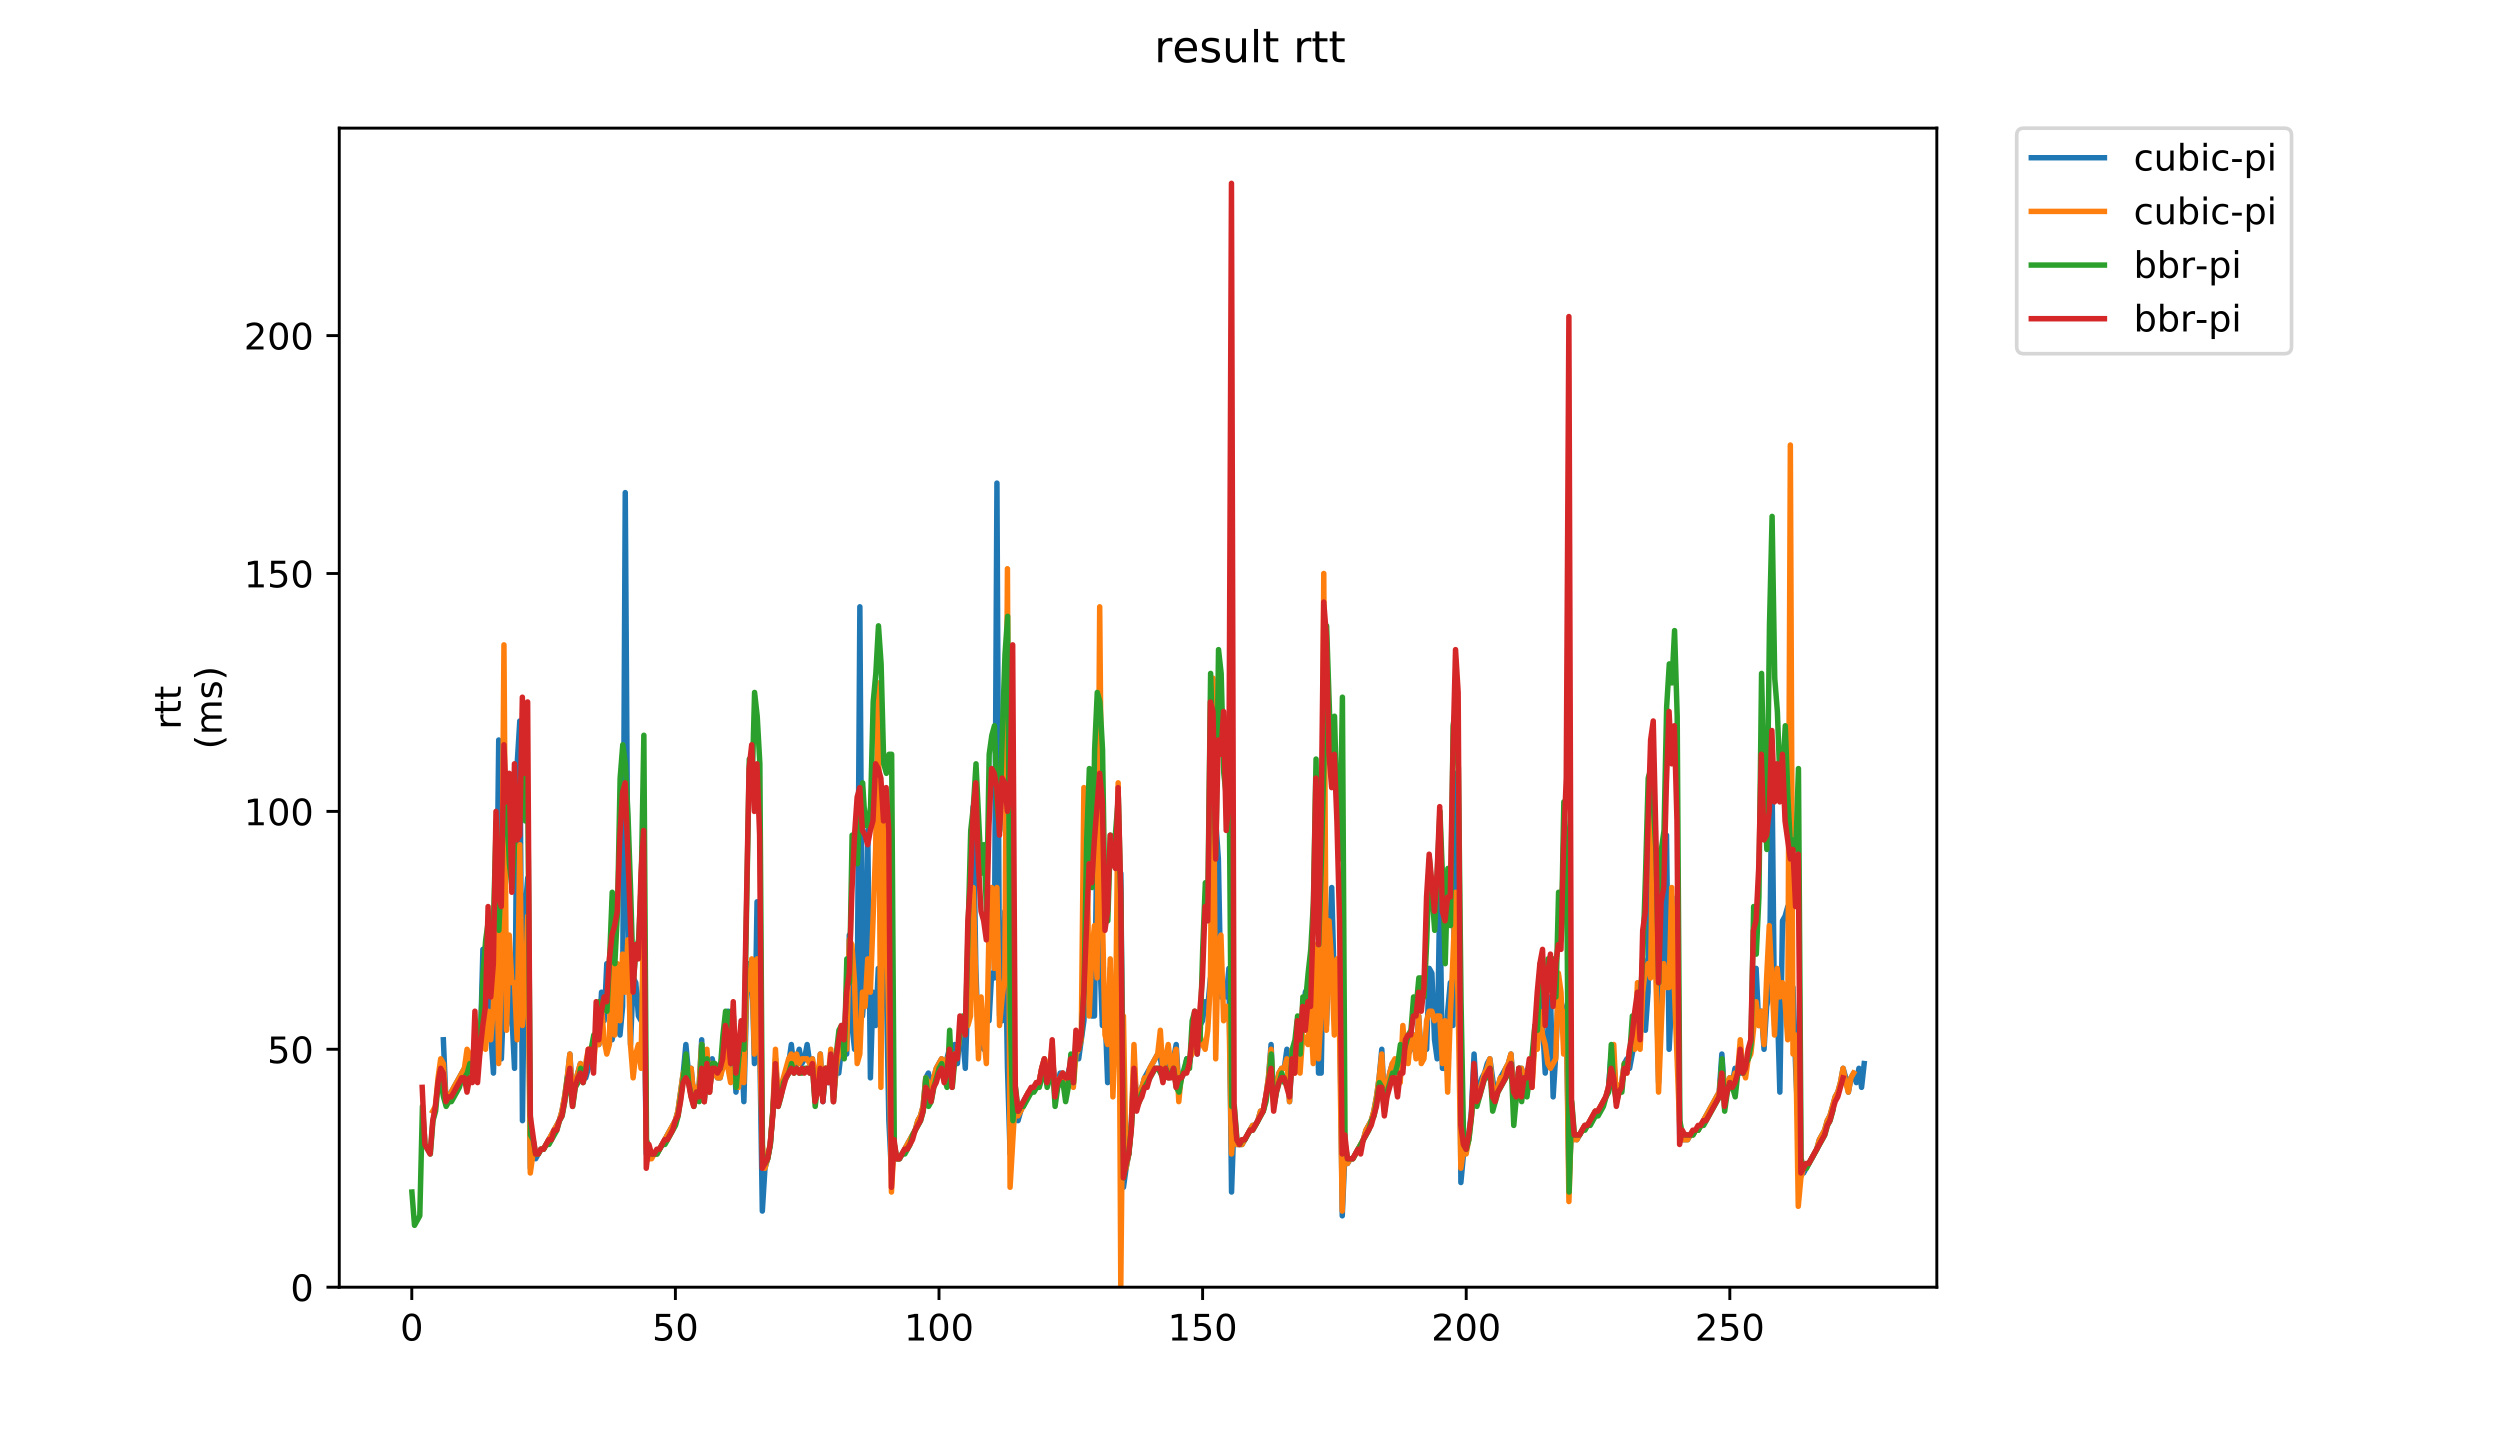 <?xml version="1.0" encoding="utf-8" standalone="no"?>
<!DOCTYPE svg PUBLIC "-//W3C//DTD SVG 1.1//EN"
  "http://www.w3.org/Graphics/SVG/1.1/DTD/svg11.dtd">
<!-- Created with matplotlib (https://matplotlib.org/) -->
<svg height="396pt" version="1.1" viewBox="0 0 684 396" width="684pt" xmlns="http://www.w3.org/2000/svg" xmlns:xlink="http://www.w3.org/1999/xlink">
 <defs>
  <style type="text/css">
*{stroke-linecap:butt;stroke-linejoin:round;}
  </style>
 </defs>
 <g id="figure_1">
  <g id="patch_1">
   <path d="M 0 396 
L 684 396 
L 684 0 
L 0 0 
z
" style="fill:#ffffff;"/>
  </g>
  <g id="axes_1">
   <g id="patch_2">
    <path d="M 92.824 352.174 
L 529.913 352.174 
L 529.913 35.062 
L 92.824 35.062 
z
" style="fill:#ffffff;"/>
   </g>
   <g id="matplotlib.axis_1">
    <g id="xtick_1">
     <g id="line2d_1">
      <defs>
       <path d="M 0 0 
L 0 3.5 
" id="m79cf8d4beb" style="stroke:#000000;stroke-width:0.8;"/>
      </defs>
      <g>
       <use style="stroke:#000000;stroke-width:0.8;" x="112.666" xlink:href="#m79cf8d4beb" y="352.174"/>
      </g>
     </g>
     <g id="text_1">
      <!-- 0 -->
      <defs>
       <path d="M 31.781 66.406 
Q 24.172 66.406 20.328 58.906 
Q 16.5 51.422 16.5 36.375 
Q 16.5 21.391 20.328 13.891 
Q 24.172 6.391 31.781 6.391 
Q 39.453 6.391 43.281 13.891 
Q 47.125 21.391 47.125 36.375 
Q 47.125 51.422 43.281 58.906 
Q 39.453 66.406 31.781 66.406 
z
M 31.781 74.219 
Q 44.047 74.219 50.516 64.516 
Q 56.984 54.828 56.984 36.375 
Q 56.984 17.969 50.516 8.266 
Q 44.047 -1.422 31.781 -1.422 
Q 19.531 -1.422 13.062 8.266 
Q 6.594 17.969 6.594 36.375 
Q 6.594 54.828 13.062 64.516 
Q 19.531 74.219 31.781 74.219 
z
" id="DejaVuSans-48"/>
      </defs>
      <g transform="translate(109.484 366.773)scale(0.1 -0.1)">
       <use xlink:href="#DejaVuSans-48"/>
      </g>
     </g>
    </g>
    <g id="xtick_2">
     <g id="line2d_2">
      <g>
       <use style="stroke:#000000;stroke-width:0.8;" x="184.788" xlink:href="#m79cf8d4beb" y="352.174"/>
      </g>
     </g>
     <g id="text_2">
      <!-- 50 -->
      <defs>
       <path d="M 10.797 72.906 
L 49.516 72.906 
L 49.516 64.594 
L 19.828 64.594 
L 19.828 46.734 
Q 21.969 47.469 24.109 47.828 
Q 26.266 48.188 28.422 48.188 
Q 40.625 48.188 47.75 41.5 
Q 54.891 34.812 54.891 23.391 
Q 54.891 11.625 47.562 5.094 
Q 40.234 -1.422 26.906 -1.422 
Q 22.312 -1.422 17.547 -0.641 
Q 12.797 0.141 7.719 1.703 
L 7.719 11.625 
Q 12.109 9.234 16.797 8.062 
Q 21.484 6.891 26.703 6.891 
Q 35.156 6.891 40.078 11.328 
Q 45.016 15.766 45.016 23.391 
Q 45.016 31 40.078 35.438 
Q 35.156 39.891 26.703 39.891 
Q 22.75 39.891 18.812 39.016 
Q 14.891 38.141 10.797 36.281 
z
" id="DejaVuSans-53"/>
      </defs>
      <g transform="translate(178.426 366.773)scale(0.1 -0.1)">
       <use xlink:href="#DejaVuSans-53"/>
       <use x="63.623" xlink:href="#DejaVuSans-48"/>
      </g>
     </g>
    </g>
    <g id="xtick_3">
     <g id="line2d_3">
      <g>
       <use style="stroke:#000000;stroke-width:0.8;" x="256.911" xlink:href="#m79cf8d4beb" y="352.174"/>
      </g>
     </g>
     <g id="text_3">
      <!-- 100 -->
      <defs>
       <path d="M 12.406 8.297 
L 28.516 8.297 
L 28.516 63.922 
L 10.984 60.406 
L 10.984 69.391 
L 28.422 72.906 
L 38.281 72.906 
L 38.281 8.297 
L 54.391 8.297 
L 54.391 0 
L 12.406 0 
z
" id="DejaVuSans-49"/>
      </defs>
      <g transform="translate(247.368 366.773)scale(0.1 -0.1)">
       <use xlink:href="#DejaVuSans-49"/>
       <use x="63.623" xlink:href="#DejaVuSans-48"/>
       <use x="127.246" xlink:href="#DejaVuSans-48"/>
      </g>
     </g>
    </g>
    <g id="xtick_4">
     <g id="line2d_4">
      <g>
       <use style="stroke:#000000;stroke-width:0.8;" x="329.034" xlink:href="#m79cf8d4beb" y="352.174"/>
      </g>
     </g>
     <g id="text_4">
      <!-- 150 -->
      <g transform="translate(319.49 366.773)scale(0.1 -0.1)">
       <use xlink:href="#DejaVuSans-49"/>
       <use x="63.623" xlink:href="#DejaVuSans-53"/>
       <use x="127.246" xlink:href="#DejaVuSans-48"/>
      </g>
     </g>
    </g>
    <g id="xtick_5">
     <g id="line2d_5">
      <g>
       <use style="stroke:#000000;stroke-width:0.8;" x="401.157" xlink:href="#m79cf8d4beb" y="352.174"/>
      </g>
     </g>
     <g id="text_5">
      <!-- 200 -->
      <defs>
       <path d="M 19.188 8.297 
L 53.609 8.297 
L 53.609 0 
L 7.328 0 
L 7.328 8.297 
Q 12.938 14.109 22.625 23.891 
Q 32.328 33.688 34.812 36.531 
Q 39.547 41.844 41.422 45.531 
Q 43.312 49.219 43.312 52.781 
Q 43.312 58.594 39.234 62.25 
Q 35.156 65.922 28.609 65.922 
Q 23.969 65.922 18.812 64.312 
Q 13.672 62.703 7.812 59.422 
L 7.812 69.391 
Q 13.766 71.781 18.938 73 
Q 24.125 74.219 28.422 74.219 
Q 39.75 74.219 46.484 68.547 
Q 53.219 62.891 53.219 53.422 
Q 53.219 48.922 51.531 44.891 
Q 49.859 40.875 45.406 35.406 
Q 44.188 33.984 37.641 27.219 
Q 31.109 20.453 19.188 8.297 
z
" id="DejaVuSans-50"/>
      </defs>
      <g transform="translate(391.613 366.773)scale(0.1 -0.1)">
       <use xlink:href="#DejaVuSans-50"/>
       <use x="63.623" xlink:href="#DejaVuSans-48"/>
       <use x="127.246" xlink:href="#DejaVuSans-48"/>
      </g>
     </g>
    </g>
    <g id="xtick_6">
     <g id="line2d_6">
      <g>
       <use style="stroke:#000000;stroke-width:0.8;" x="473.28" xlink:href="#m79cf8d4beb" y="352.174"/>
      </g>
     </g>
     <g id="text_6">
      <!-- 250 -->
      <g transform="translate(463.736 366.773)scale(0.1 -0.1)">
       <use xlink:href="#DejaVuSans-50"/>
       <use x="63.623" xlink:href="#DejaVuSans-53"/>
       <use x="127.246" xlink:href="#DejaVuSans-48"/>
      </g>
     </g>
    </g>
   </g>
   <g id="matplotlib.axis_2">
    <g id="ytick_1">
     <g id="line2d_7">
      <defs>
       <path d="M 0 0 
L -3.5 0 
" id="m266c04496e" style="stroke:#000000;stroke-width:0.8;"/>
      </defs>
      <g>
       <use style="stroke:#000000;stroke-width:0.8;" x="92.824" xlink:href="#m266c04496e" y="352.174"/>
      </g>
     </g>
     <g id="text_7">
      <!-- 0 -->
      <g transform="translate(79.461 355.973)scale(0.1 -0.1)">
       <use xlink:href="#DejaVuSans-48"/>
      </g>
     </g>
    </g>
    <g id="ytick_2">
     <g id="line2d_8">
      <g>
       <use style="stroke:#000000;stroke-width:0.8;" x="92.824" xlink:href="#m266c04496e" y="287.086"/>
      </g>
     </g>
     <g id="text_8">
      <!-- 50 -->
      <g transform="translate(73.099 290.885)scale(0.1 -0.1)">
       <use xlink:href="#DejaVuSans-53"/>
       <use x="63.623" xlink:href="#DejaVuSans-48"/>
      </g>
     </g>
    </g>
    <g id="ytick_3">
     <g id="line2d_9">
      <g>
       <use style="stroke:#000000;stroke-width:0.8;" x="92.824" xlink:href="#m266c04496e" y="221.997"/>
      </g>
     </g>
     <g id="text_9">
      <!-- 100 -->
      <g transform="translate(66.736 225.796)scale(0.1 -0.1)">
       <use xlink:href="#DejaVuSans-49"/>
       <use x="63.623" xlink:href="#DejaVuSans-48"/>
       <use x="127.246" xlink:href="#DejaVuSans-48"/>
      </g>
     </g>
    </g>
    <g id="ytick_4">
     <g id="line2d_10">
      <g>
       <use style="stroke:#000000;stroke-width:0.8;" x="92.824" xlink:href="#m266c04496e" y="156.908"/>
      </g>
     </g>
     <g id="text_10">
      <!-- 150 -->
      <g transform="translate(66.736 160.708)scale(0.1 -0.1)">
       <use xlink:href="#DejaVuSans-49"/>
       <use x="63.623" xlink:href="#DejaVuSans-53"/>
       <use x="127.246" xlink:href="#DejaVuSans-48"/>
      </g>
     </g>
    </g>
    <g id="ytick_5">
     <g id="line2d_11">
      <g>
       <use style="stroke:#000000;stroke-width:0.8;" x="92.824" xlink:href="#m266c04496e" y="91.82"/>
      </g>
     </g>
     <g id="text_11">
      <!-- 200 -->
      <g transform="translate(66.736 95.619)scale(0.1 -0.1)">
       <use xlink:href="#DejaVuSans-50"/>
       <use x="63.623" xlink:href="#DejaVuSans-48"/>
       <use x="127.246" xlink:href="#DejaVuSans-48"/>
      </g>
     </g>
    </g>
    <g id="text_12">
     <!-- rtt -->
     <defs>
      <path d="M 41.109 46.297 
Q 39.594 47.172 37.812 47.578 
Q 36.031 48 33.891 48 
Q 26.266 48 22.188 43.047 
Q 18.109 38.094 18.109 28.812 
L 18.109 0 
L 9.078 0 
L 9.078 54.688 
L 18.109 54.688 
L 18.109 46.188 
Q 20.953 51.172 25.484 53.578 
Q 30.031 56 36.531 56 
Q 37.453 56 38.578 55.875 
Q 39.703 55.766 41.062 55.516 
z
" id="DejaVuSans-114"/>
      <path d="M 18.312 70.219 
L 18.312 54.688 
L 36.812 54.688 
L 36.812 47.703 
L 18.312 47.703 
L 18.312 18.016 
Q 18.312 11.328 20.141 9.422 
Q 21.969 7.516 27.594 7.516 
L 36.812 7.516 
L 36.812 0 
L 27.594 0 
Q 17.188 0 13.234 3.875 
Q 9.281 7.766 9.281 18.016 
L 9.281 47.703 
L 2.688 47.703 
L 2.688 54.688 
L 9.281 54.688 
L 9.281 70.219 
z
" id="DejaVuSans-116"/>
     </defs>
     <g transform="translate(49.459 199.594)rotate(-90)scale(0.1 -0.1)">
      <use xlink:href="#DejaVuSans-114"/>
      <use x="41.113" xlink:href="#DejaVuSans-116"/>
      <use x="80.322" xlink:href="#DejaVuSans-116"/>
     </g>
     <!-- (ms) -->
     <defs>
      <path d="M 31 75.875 
Q 24.469 64.656 21.281 53.656 
Q 18.109 42.672 18.109 31.391 
Q 18.109 20.125 21.312 9.062 
Q 24.516 -2 31 -13.188 
L 23.188 -13.188 
Q 15.875 -1.703 12.234 9.375 
Q 8.594 20.453 8.594 31.391 
Q 8.594 42.281 12.203 53.312 
Q 15.828 64.359 23.188 75.875 
z
" id="DejaVuSans-40"/>
      <path d="M 52 44.188 
Q 55.375 50.25 60.062 53.125 
Q 64.75 56 71.094 56 
Q 79.641 56 84.281 50.016 
Q 88.922 44.047 88.922 33.016 
L 88.922 0 
L 79.891 0 
L 79.891 32.719 
Q 79.891 40.578 77.094 44.375 
Q 74.312 48.188 68.609 48.188 
Q 61.625 48.188 57.562 43.547 
Q 53.516 38.922 53.516 30.906 
L 53.516 0 
L 44.484 0 
L 44.484 32.719 
Q 44.484 40.625 41.703 44.406 
Q 38.922 48.188 33.109 48.188 
Q 26.219 48.188 22.156 43.531 
Q 18.109 38.875 18.109 30.906 
L 18.109 0 
L 9.078 0 
L 9.078 54.688 
L 18.109 54.688 
L 18.109 46.188 
Q 21.188 51.219 25.484 53.609 
Q 29.781 56 35.688 56 
Q 41.656 56 45.828 52.969 
Q 50 49.953 52 44.188 
z
" id="DejaVuSans-109"/>
      <path d="M 44.281 53.078 
L 44.281 44.578 
Q 40.484 46.531 36.375 47.5 
Q 32.281 48.484 27.875 48.484 
Q 21.188 48.484 17.844 46.438 
Q 14.5 44.391 14.5 40.281 
Q 14.5 37.156 16.891 35.375 
Q 19.281 33.594 26.516 31.984 
L 29.594 31.297 
Q 39.156 29.25 43.188 25.516 
Q 47.219 21.781 47.219 15.094 
Q 47.219 7.469 41.188 3.016 
Q 35.156 -1.422 24.609 -1.422 
Q 20.219 -1.422 15.453 -0.562 
Q 10.688 0.297 5.422 2 
L 5.422 11.281 
Q 10.406 8.688 15.234 7.391 
Q 20.062 6.109 24.812 6.109 
Q 31.156 6.109 34.562 8.281 
Q 37.984 10.453 37.984 14.406 
Q 37.984 18.062 35.516 20.016 
Q 33.062 21.969 24.703 23.781 
L 21.578 24.516 
Q 13.234 26.266 9.516 29.906 
Q 5.812 33.547 5.812 39.891 
Q 5.812 47.609 11.281 51.797 
Q 16.75 56 26.812 56 
Q 31.781 56 36.172 55.266 
Q 40.578 54.547 44.281 53.078 
z
" id="DejaVuSans-115"/>
      <path d="M 8.016 75.875 
L 15.828 75.875 
Q 23.141 64.359 26.781 53.312 
Q 30.422 42.281 30.422 31.391 
Q 30.422 20.453 26.781 9.375 
Q 23.141 -1.703 15.828 -13.188 
L 8.016 -13.188 
Q 14.5 -2 17.703 9.062 
Q 20.906 20.125 20.906 31.391 
Q 20.906 42.672 17.703 53.656 
Q 14.5 64.656 8.016 75.875 
z
" id="DejaVuSans-41"/>
     </defs>
     <g transform="translate(60.657 204.995)rotate(-90)scale(0.1 -0.1)">
      <use xlink:href="#DejaVuSans-40"/>
      <use x="39.014" xlink:href="#DejaVuSans-109"/>
      <use x="136.426" xlink:href="#DejaVuSans-115"/>
      <use x="188.525" xlink:href="#DejaVuSans-41"/>
     </g>
    </g>
   </g>
   <g id="line2d_12">
    <path clip-path="url(#pb5b71be20b)" d="M 121.303 284.482 
L 122.024 301.405 
L 127.073 292.293 
L 127.794 296.198 
L 128.515 288.387 
L 129.237 294.896 
L 129.958 287.086 
L 131.4 287.086 
L 132.121 259.748 
L 133.564 262.352 
L 134.285 283.18 
L 135.006 293.594 
L 135.728 266.257 
L 136.449 202.47 
L 137.17 289.689 
L 137.891 271.464 
L 138.613 280.577 
L 139.334 266.257 
L 140.055 277.973 
L 140.776 292.293 
L 141.497 208.979 
L 142.219 197.263 
L 142.94 306.612 
L 143.661 249.334 
L 144.382 240.222 
L 145.104 319.63 
L 145.825 314.423 
L 146.546 317.026 
L 147.989 314.423 
L 148.71 314.423 
L 153.037 306.612 
L 153.758 304.009 
L 154.48 300.103 
L 155.201 294.896 
L 155.922 288.387 
L 156.643 300.103 
L 157.364 296.198 
L 158.807 290.991 
L 159.528 292.293 
L 160.249 294.896 
L 160.971 292.293 
L 161.692 287.086 
L 162.413 288.387 
L 163.134 283.18 
L 163.856 285.784 
L 164.577 271.464 
L 165.298 279.275 
L 166.019 263.654 
L 166.74 272.766 
L 167.462 284.482 
L 168.183 280.577 
L 168.904 280.577 
L 169.625 283.18 
L 170.347 275.37 
L 171.068 134.778 
L 171.789 244.127 
L 172.51 285.784 
L 173.232 267.559 
L 173.953 268.861 
L 174.674 277.973 
L 175.395 279.275 
L 176.116 262.352 
L 176.838 315.725 
L 177.559 317.026 
L 178.28 315.725 
L 179.723 315.725 
L 184.771 306.612 
L 185.492 304.009 
L 186.935 293.594 
L 187.656 285.784 
L 188.377 293.594 
L 189.099 292.293 
L 189.82 300.103 
L 190.541 297.5 
L 191.262 297.5 
L 191.983 284.482 
L 192.705 301.405 
L 193.426 289.689 
L 194.147 298.802 
L 194.868 289.689 
L 195.59 293.594 
L 196.311 294.896 
L 197.032 294.896 
L 197.753 290.991 
L 198.475 289.689 
L 199.196 276.671 
L 199.917 292.293 
L 200.638 287.086 
L 201.359 298.802 
L 202.081 290.991 
L 202.802 285.784 
L 203.523 301.405 
L 204.244 274.068 
L 204.966 263.654 
L 205.687 263.654 
L 206.408 290.991 
L 207.129 246.731 
L 207.85 284.482 
L 208.572 331.346 
L 209.293 319.63 
L 210.014 317.026 
L 210.735 313.121 
L 211.457 304.009 
L 212.178 289.689 
L 212.899 301.405 
L 215.784 290.991 
L 216.505 285.784 
L 217.226 292.293 
L 218.669 287.086 
L 219.39 290.991 
L 220.111 289.689 
L 220.833 285.784 
L 221.554 290.991 
L 222.275 289.689 
L 222.996 300.103 
L 223.718 297.5 
L 224.439 288.387 
L 225.16 301.405 
L 225.881 292.293 
L 226.602 296.198 
L 227.324 290.991 
L 228.045 301.405 
L 228.766 292.293 
L 229.487 293.594 
L 230.209 287.086 
L 230.93 283.18 
L 231.651 288.387 
L 232.372 255.843 
L 233.093 280.577 
L 233.815 287.086 
L 234.536 275.37 
L 235.257 166.021 
L 235.978 277.973 
L 236.7 268.861 
L 237.421 227.204 
L 238.142 294.896 
L 238.863 271.464 
L 239.585 280.577 
L 240.306 264.955 
L 241.027 277.973 
L 241.748 237.618 
L 242.469 267.559 
L 243.191 306.612 
L 243.912 320.932 
L 244.633 314.423 
L 245.354 317.026 
L 246.076 317.026 
L 250.403 309.216 
L 251.124 306.612 
L 251.845 305.31 
L 252.567 302.707 
L 253.288 294.896 
L 254.009 293.594 
L 254.73 298.802 
L 255.452 294.896 
L 256.173 292.293 
L 257.615 289.689 
L 258.336 290.991 
L 259.058 289.689 
L 259.779 287.086 
L 260.5 294.896 
L 261.221 285.784 
L 261.943 290.991 
L 262.664 281.878 
L 263.385 283.18 
L 264.106 292.293 
L 264.828 271.464 
L 265.549 263.654 
L 266.27 220.695 
L 266.991 264.955 
L 267.712 285.784 
L 268.434 276.671 
L 269.155 287.086 
L 269.876 276.671 
L 270.597 279.275 
L 271.319 266.257 
L 272.04 267.559 
L 272.761 132.175 
L 273.482 277.973 
L 274.204 279.275 
L 274.925 249.334 
L 275.646 292.293 
L 276.367 315.725 
L 277.088 309.216 
L 277.81 301.405 
L 278.531 306.612 
L 279.973 301.405 
L 281.416 298.802 
L 282.137 298.802 
L 283.579 296.198 
L 284.301 296.198 
L 285.022 292.293 
L 285.743 289.689 
L 286.464 296.198 
L 287.186 293.594 
L 287.907 289.689 
L 288.628 296.198 
L 289.349 296.198 
L 290.071 293.594 
L 290.792 293.594 
L 291.513 298.802 
L 292.234 293.594 
L 292.955 290.991 
L 293.677 294.896 
L 294.398 285.784 
L 295.119 289.689 
L 296.562 279.275 
L 297.283 259.748 
L 298.004 275.37 
L 298.725 277.973 
L 299.447 277.973 
L 300.168 225.902 
L 300.889 261.05 
L 301.61 280.577 
L 302.331 276.671 
L 303.053 296.198 
L 303.774 264.955 
L 304.495 280.577 
L 305.216 284.482 
L 305.938 255.843 
L 306.659 238.92 
L 307.38 324.837 
L 308.101 319.63 
L 308.822 315.725 
L 309.544 306.612 
L 310.265 290.991 
L 310.986 301.405 
L 311.707 298.802 
L 312.429 297.5 
L 313.15 294.896 
L 316.756 288.387 
L 317.477 289.689 
L 318.198 293.594 
L 318.92 289.689 
L 319.641 290.991 
L 320.362 290.991 
L 321.083 289.689 
L 321.805 285.784 
L 322.526 297.5 
L 323.247 294.896 
L 323.968 293.594 
L 324.69 289.689 
L 325.411 290.991 
L 326.132 287.086 
L 326.853 285.784 
L 327.574 288.387 
L 328.296 280.577 
L 329.017 279.275 
L 329.738 274.068 
L 330.459 275.37 
L 331.181 267.559 
L 331.902 271.464 
L 332.623 224.601 
L 333.344 235.015 
L 334.066 272.766 
L 334.787 270.163 
L 335.508 272.766 
L 336.229 264.955 
L 336.95 326.139 
L 337.672 305.31 
L 338.393 313.121 
L 339.835 313.121 
L 342.72 307.914 
L 343.441 307.914 
L 344.163 306.612 
L 344.884 304.009 
L 345.605 304.009 
L 346.326 300.103 
L 347.048 294.896 
L 347.769 285.784 
L 348.49 301.405 
L 349.933 293.594 
L 350.654 292.293 
L 351.375 292.293 
L 352.096 287.086 
L 352.817 301.405 
L 353.539 288.387 
L 354.26 289.689 
L 354.981 285.784 
L 355.702 285.784 
L 356.424 280.577 
L 357.145 271.464 
L 357.866 270.163 
L 358.587 284.482 
L 359.309 284.482 
L 360.03 261.05 
L 360.751 293.594 
L 361.472 293.594 
L 362.193 253.239 
L 362.915 280.577 
L 364.357 242.825 
L 365.078 270.163 
L 365.8 281.878 
L 366.521 272.766 
L 367.242 332.648 
L 367.963 315.725 
L 368.684 318.328 
L 369.406 317.026 
L 370.127 317.026 
L 373.012 311.819 
L 373.733 309.216 
L 375.176 306.612 
L 375.897 304.009 
L 376.618 300.103 
L 377.339 294.896 
L 378.06 287.086 
L 378.782 302.707 
L 379.503 297.5 
L 380.224 293.594 
L 380.945 290.991 
L 381.667 290.991 
L 382.388 292.293 
L 383.109 294.896 
L 383.83 288.387 
L 384.552 289.689 
L 385.994 287.086 
L 386.715 283.18 
L 387.436 288.387 
L 388.158 277.973 
L 388.879 289.689 
L 389.6 287.086 
L 390.321 287.086 
L 391.043 264.955 
L 391.764 266.257 
L 392.485 284.482 
L 393.206 289.689 
L 393.927 244.127 
L 394.649 292.293 
L 395.37 292.293 
L 396.091 276.671 
L 396.812 268.861 
L 397.534 280.577 
L 398.255 211.583 
L 398.976 218.092 
L 399.697 323.535 
L 400.419 315.725 
L 401.14 314.423 
L 401.861 310.517 
L 402.582 304.009 
L 403.303 288.387 
L 404.025 300.103 
L 405.467 294.896 
L 406.188 293.594 
L 406.91 290.991 
L 407.631 289.689 
L 409.073 300.103 
L 410.516 294.896 
L 412.679 290.991 
L 413.401 288.387 
L 414.122 297.5 
L 414.843 298.802 
L 415.564 292.293 
L 416.286 292.293 
L 417.007 294.896 
L 417.728 293.594 
L 418.449 290.991 
L 419.17 294.896 
L 419.892 284.482 
L 420.613 285.784 
L 421.334 264.955 
L 422.055 280.577 
L 422.777 293.594 
L 423.498 284.482 
L 424.219 272.766 
L 424.94 300.103 
L 425.662 288.387 
L 426.383 270.163 
L 427.104 274.068 
L 427.825 276.671 
L 428.546 277.973 
L 429.268 323.535 
L 429.989 307.914 
L 430.71 310.517 
L 431.431 311.819 
L 433.595 307.914 
L 434.316 307.914 
L 436.48 304.009 
L 437.201 304.009 
L 439.365 300.103 
L 440.086 297.5 
L 440.807 288.387 
L 441.529 289.689 
L 442.25 301.405 
L 442.971 297.5 
L 443.692 296.198 
L 444.413 290.991 
L 445.135 289.689 
L 445.856 292.293 
L 448.02 280.577 
L 448.741 284.482 
L 449.462 262.352 
L 450.183 281.878 
L 450.905 271.464 
L 451.626 210.281 
L 452.347 244.127 
L 453.068 261.05 
L 453.789 296.198 
L 454.511 270.163 
L 455.232 264.955 
L 455.953 228.506 
L 456.674 287.086 
L 457.396 272.766 
L 458.117 267.559 
L 458.838 245.429 
L 459.559 310.517 
L 460.281 311.819 
L 461.723 311.819 
L 462.444 310.517 
L 463.165 310.517 
L 463.887 309.216 
L 464.608 309.216 
L 470.378 298.802 
L 471.099 288.387 
L 471.82 298.802 
L 472.541 297.5 
L 473.263 294.896 
L 473.984 296.198 
L 474.705 292.293 
L 475.426 293.594 
L 476.148 293.594 
L 476.869 290.991 
L 477.59 290.991 
L 478.311 289.689 
L 479.032 287.086 
L 479.754 268.861 
L 480.475 264.955 
L 481.196 280.577 
L 481.917 276.671 
L 482.639 287.086 
L 483.36 275.37 
L 484.081 271.464 
L 484.802 210.281 
L 485.524 280.577 
L 486.245 274.068 
L 486.966 298.802 
L 487.687 251.938 
L 488.408 250.636 
L 489.13 248.032 
L 489.851 272.766 
L 490.572 270.163 
L 491.293 292.293 
L 492.015 309.216 
L 492.736 319.63 
L 493.457 320.932 
L 497.063 314.423 
L 497.784 311.819 
L 499.227 309.216 
L 499.948 306.612 
L 500.669 305.31 
L 502.112 300.103 
L 502.833 298.802 
L 503.554 296.198 
L 504.275 292.293 
L 504.997 294.896 
L 505.718 298.802 
L 506.439 294.896 
L 507.16 293.594 
L 507.882 296.198 
L 508.603 292.293 
L 509.324 297.5 
L 510.045 290.991 
L 510.045 290.991 
" style="fill:none;stroke:#1f77b4;stroke-linecap:square;stroke-width:1.5;"/>
   </g>
   <g id="line2d_13">
    <path clip-path="url(#pb5b71be20b)" d="M 118.407 304.009 
L 119.128 302.707 
L 119.849 294.896 
L 120.57 289.689 
L 121.292 290.991 
L 122.013 301.405 
L 127.061 292.293 
L 127.783 287.086 
L 128.504 288.387 
L 129.225 294.896 
L 129.946 284.482 
L 130.667 292.293 
L 131.389 287.086 
L 132.11 271.464 
L 132.831 287.086 
L 133.552 276.671 
L 134.274 284.482 
L 134.995 275.37 
L 135.716 249.334 
L 136.437 290.991 
L 137.159 266.257 
L 137.88 176.435 
L 138.601 281.878 
L 139.322 255.843 
L 140.043 268.861 
L 140.765 268.861 
L 141.486 284.482 
L 142.207 231.109 
L 142.928 280.577 
L 143.65 272.766 
L 144.371 250.636 
L 145.092 320.932 
L 145.813 315.725 
L 147.256 315.725 
L 147.977 314.423 
L 148.698 314.423 
L 153.026 306.612 
L 153.747 304.009 
L 154.468 300.103 
L 155.189 294.896 
L 155.91 288.387 
L 156.632 301.405 
L 157.353 296.198 
L 158.795 290.991 
L 159.517 292.293 
L 160.238 290.991 
L 160.959 287.086 
L 161.68 288.387 
L 162.402 290.991 
L 163.123 283.18 
L 163.844 285.784 
L 164.565 275.37 
L 165.286 284.482 
L 166.008 288.387 
L 166.729 285.784 
L 167.45 246.731 
L 168.171 283.18 
L 168.893 263.654 
L 169.614 279.275 
L 170.335 261.05 
L 171.056 271.464 
L 171.778 257.145 
L 172.499 285.784 
L 173.22 294.896 
L 173.941 288.387 
L 174.662 285.784 
L 175.384 292.293 
L 176.105 248.032 
L 176.826 314.423 
L 177.547 317.026 
L 178.269 317.026 
L 178.99 315.725 
L 179.711 315.725 
L 184.76 306.612 
L 185.481 304.009 
L 186.923 293.594 
L 188.366 293.594 
L 189.087 292.293 
L 189.808 300.103 
L 190.529 297.5 
L 191.251 297.5 
L 191.972 285.784 
L 192.693 301.405 
L 193.414 287.086 
L 194.136 298.802 
L 194.857 290.991 
L 195.578 293.594 
L 196.299 294.896 
L 197.021 294.896 
L 197.742 292.293 
L 198.463 287.086 
L 199.184 292.293 
L 199.905 296.198 
L 200.627 292.293 
L 201.348 296.198 
L 202.069 297.5 
L 202.79 289.689 
L 203.512 296.198 
L 204.233 271.464 
L 204.954 270.163 
L 205.675 262.352 
L 206.396 288.387 
L 207.118 262.352 
L 207.839 284.482 
L 208.56 313.121 
L 209.281 319.63 
L 210.003 317.026 
L 210.724 313.121 
L 211.445 304.009 
L 212.166 287.086 
L 212.888 301.405 
L 213.609 297.5 
L 215.772 289.689 
L 216.494 288.387 
L 217.215 290.991 
L 217.936 288.387 
L 218.657 290.991 
L 219.379 289.689 
L 220.821 289.689 
L 221.542 290.991 
L 222.264 289.689 
L 223.706 297.5 
L 224.427 288.387 
L 225.148 300.103 
L 225.87 292.293 
L 226.591 294.896 
L 227.312 287.086 
L 228.033 301.405 
L 228.755 292.293 
L 229.476 288.387 
L 230.197 283.18 
L 230.918 285.784 
L 231.639 287.086 
L 232.361 257.145 
L 233.082 258.447 
L 233.803 268.861 
L 234.524 290.991 
L 235.246 288.387 
L 235.967 271.464 
L 236.688 275.37 
L 237.409 262.352 
L 238.131 271.464 
L 239.573 232.411 
L 240.294 186.849 
L 241.015 297.5 
L 241.737 218.092 
L 243.179 279.275 
L 243.9 326.139 
L 244.622 313.121 
L 245.343 317.026 
L 246.064 317.026 
L 250.391 309.216 
L 251.113 306.612 
L 251.834 305.31 
L 252.555 302.707 
L 253.276 294.896 
L 253.998 296.198 
L 254.719 298.802 
L 255.44 294.896 
L 256.161 292.293 
L 257.604 289.689 
L 258.325 290.991 
L 259.046 289.689 
L 260.489 292.293 
L 261.21 288.387 
L 261.931 288.387 
L 262.652 283.18 
L 264.095 277.973 
L 264.816 280.577 
L 265.537 277.973 
L 266.258 242.825 
L 266.98 268.861 
L 267.701 289.689 
L 268.422 272.766 
L 269.143 283.18 
L 269.865 290.991 
L 270.586 254.541 
L 271.307 242.825 
L 272.028 264.955 
L 272.75 242.825 
L 273.471 280.577 
L 274.192 272.766 
L 274.913 267.559 
L 275.634 155.607 
L 276.356 324.837 
L 277.798 300.103 
L 278.519 305.31 
L 279.962 302.707 
L 280.683 300.103 
L 281.404 298.802 
L 282.126 298.802 
L 283.568 296.198 
L 284.289 296.198 
L 285.01 292.293 
L 285.732 289.689 
L 286.453 290.991 
L 287.174 293.594 
L 287.895 285.784 
L 288.617 300.103 
L 289.338 296.198 
L 290.78 293.594 
L 291.501 298.802 
L 292.223 296.198 
L 292.944 290.991 
L 293.665 297.5 
L 294.386 288.387 
L 295.108 287.086 
L 295.829 284.482 
L 296.55 215.488 
L 297.271 218.092 
L 297.993 277.973 
L 298.714 261.05 
L 299.435 253.239 
L 300.156 267.559 
L 300.877 166.021 
L 301.599 249.334 
L 302.32 283.18 
L 303.041 285.784 
L 303.762 262.352 
L 304.484 300.103 
L 305.205 281.878 
L 305.926 214.186 
L 306.647 352.174 
L 307.369 277.973 
L 308.09 319.63 
L 308.811 315.725 
L 309.532 307.914 
L 310.253 285.784 
L 310.975 302.707 
L 313.138 294.896 
L 313.86 294.896 
L 314.581 292.293 
L 316.744 288.387 
L 317.466 281.878 
L 318.187 293.594 
L 319.629 285.784 
L 320.351 292.293 
L 321.793 287.086 
L 322.514 301.405 
L 323.236 293.594 
L 323.957 293.594 
L 324.678 290.991 
L 326.12 288.387 
L 326.842 281.878 
L 327.563 287.086 
L 328.284 283.18 
L 329.005 285.784 
L 329.727 287.086 
L 330.448 281.878 
L 331.169 268.861 
L 331.89 185.547 
L 332.612 289.689 
L 333.333 258.447 
L 334.054 255.843 
L 334.775 279.275 
L 335.496 275.37 
L 336.218 275.37 
L 336.939 315.725 
L 337.66 306.612 
L 338.381 313.121 
L 339.824 313.121 
L 342.709 307.914 
L 343.43 307.914 
L 344.151 306.612 
L 344.872 304.009 
L 345.594 304.009 
L 346.315 300.103 
L 347.036 294.896 
L 347.757 287.086 
L 348.479 302.707 
L 349.2 297.5 
L 349.921 293.594 
L 350.642 292.293 
L 351.363 292.293 
L 352.085 289.689 
L 352.806 301.405 
L 353.527 287.086 
L 354.248 293.594 
L 354.97 283.18 
L 355.691 293.594 
L 356.412 283.18 
L 357.855 285.784 
L 358.576 276.671 
L 359.297 290.991 
L 360.018 258.447 
L 360.739 289.689 
L 361.461 276.671 
L 362.182 156.908 
L 362.903 281.878 
L 363.624 251.938 
L 364.346 263.654 
L 365.067 283.18 
L 365.788 262.352 
L 366.509 283.18 
L 367.23 331.346 
L 367.952 313.121 
L 368.673 318.328 
L 369.394 317.026 
L 370.115 317.026 
L 373 311.819 
L 373.722 309.216 
L 375.164 306.612 
L 375.885 304.009 
L 376.606 300.103 
L 377.328 294.896 
L 378.049 288.387 
L 378.77 302.707 
L 379.491 297.5 
L 380.213 293.594 
L 380.934 290.991 
L 381.655 289.689 
L 382.376 292.293 
L 383.098 296.198 
L 383.819 280.577 
L 384.54 289.689 
L 385.261 290.991 
L 385.982 283.18 
L 386.704 283.18 
L 387.425 289.689 
L 388.146 277.973 
L 388.867 290.991 
L 389.589 289.689 
L 390.31 279.275 
L 391.031 276.671 
L 391.752 276.671 
L 392.473 279.275 
L 393.195 277.973 
L 393.916 277.973 
L 394.637 290.991 
L 395.358 279.275 
L 396.08 298.802 
L 396.801 277.973 
L 397.522 262.352 
L 398.243 244.127 
L 398.965 275.37 
L 399.686 319.63 
L 400.407 314.423 
L 401.128 315.725 
L 401.849 311.819 
L 402.571 305.31 
L 403.292 294.896 
L 404.013 300.103 
L 404.734 298.802 
L 406.177 293.594 
L 406.898 292.293 
L 407.619 289.689 
L 408.341 297.5 
L 409.062 300.103 
L 410.504 294.896 
L 411.225 294.896 
L 411.947 292.293 
L 412.668 290.991 
L 413.389 288.387 
L 414.11 300.103 
L 414.832 300.103 
L 415.553 292.293 
L 416.274 292.293 
L 416.995 294.896 
L 417.716 296.198 
L 418.438 292.293 
L 419.159 297.5 
L 419.88 285.784 
L 420.601 287.086 
L 421.323 276.671 
L 422.044 283.18 
L 422.765 285.784 
L 423.486 290.991 
L 424.208 292.293 
L 425.65 289.689 
L 426.371 266.257 
L 427.092 271.464 
L 427.814 288.387 
L 428.535 276.671 
L 429.256 328.742 
L 429.977 305.31 
L 430.699 311.819 
L 431.42 311.819 
L 433.584 307.914 
L 434.305 307.914 
L 436.468 304.009 
L 437.19 304.009 
L 439.353 300.103 
L 440.075 297.5 
L 440.796 292.293 
L 441.517 285.784 
L 442.238 301.405 
L 442.959 297.5 
L 443.681 296.198 
L 444.402 290.991 
L 445.123 293.594 
L 445.844 287.086 
L 446.566 285.784 
L 447.287 287.086 
L 448.008 268.861 
L 448.729 287.086 
L 449.451 271.464 
L 450.172 264.955 
L 450.893 263.654 
L 451.614 267.559 
L 452.335 215.488 
L 453.057 266.257 
L 453.778 298.802 
L 455.22 263.654 
L 455.942 270.163 
L 456.663 270.163 
L 457.384 242.825 
L 458.105 270.163 
L 459.548 307.914 
L 460.269 311.819 
L 461.711 311.819 
L 462.433 310.517 
L 463.154 310.517 
L 463.875 309.216 
L 464.596 309.216 
L 470.366 298.802 
L 471.087 292.293 
L 471.809 296.198 
L 472.53 297.5 
L 473.251 294.896 
L 473.972 296.198 
L 474.694 293.594 
L 475.415 293.594 
L 476.136 284.482 
L 476.857 292.293 
L 477.578 294.896 
L 478.3 289.689 
L 479.021 288.387 
L 479.742 281.878 
L 480.463 274.068 
L 481.185 280.577 
L 481.906 276.671 
L 482.627 285.784 
L 483.348 267.559 
L 484.07 253.239 
L 485.512 283.18 
L 486.233 264.955 
L 486.954 272.766 
L 487.676 268.861 
L 488.397 274.068 
L 489.118 284.482 
L 489.839 121.761 
L 490.561 288.387 
L 491.282 283.18 
L 492.003 330.044 
L 492.724 322.233 
L 493.445 319.63 
L 494.167 319.63 
L 497.052 314.423 
L 497.773 311.819 
L 499.215 309.216 
L 499.937 306.612 
L 500.658 305.31 
L 502.1 300.103 
L 502.821 298.802 
L 503.543 296.198 
L 504.264 292.293 
L 504.985 296.198 
L 505.706 298.802 
L 506.428 294.896 
L 507.149 293.594 
L 507.149 293.594 
" style="fill:none;stroke:#ff7f0e;stroke-linecap:square;stroke-width:1.5;"/>
   </g>
   <g id="line2d_14">
    <path clip-path="url(#pb5b71be20b)" d="M 112.692 326.139 
L 113.413 335.251 
L 114.855 332.648 
L 115.577 302.707 
L 116.298 313.121 
L 117.74 315.725 
L 118.461 306.612 
L 119.183 304.009 
L 119.904 296.198 
L 120.625 296.198 
L 121.346 300.103 
L 122.068 302.707 
L 122.789 301.405 
L 123.51 301.405 
L 125.674 297.5 
L 126.395 294.896 
L 127.116 294.896 
L 127.837 293.594 
L 128.559 290.991 
L 129.28 293.594 
L 130.001 283.18 
L 130.722 285.784 
L 131.444 283.18 
L 132.165 266.257 
L 132.886 257.145 
L 133.607 251.938 
L 134.328 266.257 
L 135.05 250.636 
L 135.771 224.601 
L 136.492 254.541 
L 137.213 237.618 
L 137.935 216.79 
L 138.656 220.695 
L 139.377 236.316 
L 140.098 242.825 
L 140.82 229.808 
L 141.541 219.393 
L 142.262 220.695 
L 142.983 206.376 
L 143.704 224.601 
L 144.426 219.393 
L 145.147 310.517 
L 145.868 311.819 
L 146.589 315.725 
L 147.311 315.725 
L 148.032 314.423 
L 148.753 314.423 
L 149.474 313.121 
L 150.195 313.121 
L 152.359 309.216 
L 153.08 306.612 
L 153.802 305.31 
L 154.523 301.405 
L 155.244 294.896 
L 155.965 297.5 
L 156.687 302.707 
L 157.408 297.5 
L 158.129 296.198 
L 158.85 292.293 
L 159.571 296.198 
L 161.014 288.387 
L 161.735 287.086 
L 162.456 283.18 
L 163.178 284.482 
L 163.899 274.068 
L 164.62 276.671 
L 165.341 272.766 
L 166.063 276.671 
L 166.784 262.352 
L 167.505 244.127 
L 168.226 263.654 
L 168.947 249.334 
L 169.669 212.885 
L 170.39 203.772 
L 171.111 208.979 
L 171.832 223.299 
L 172.554 244.127 
L 173.275 268.861 
L 173.996 259.748 
L 174.717 257.145 
L 175.438 241.524 
L 176.16 201.169 
L 176.881 311.819 
L 177.602 314.423 
L 178.323 315.725 
L 179.766 315.725 
L 181.208 313.121 
L 181.93 313.121 
L 184.814 307.914 
L 185.536 305.31 
L 186.978 294.896 
L 187.699 288.387 
L 188.421 296.198 
L 189.142 300.103 
L 189.863 302.707 
L 190.584 298.802 
L 191.306 301.405 
L 192.027 285.784 
L 192.748 300.103 
L 193.469 289.689 
L 194.19 297.5 
L 194.912 290.991 
L 195.633 290.991 
L 196.354 292.293 
L 197.075 292.293 
L 197.797 283.18 
L 198.518 276.671 
L 199.239 284.482 
L 199.96 276.671 
L 200.681 277.973 
L 201.403 297.5 
L 202.845 281.878 
L 203.566 287.086 
L 205.009 207.677 
L 205.73 216.79 
L 206.451 189.453 
L 207.173 195.962 
L 207.894 208.979 
L 208.615 315.725 
L 209.336 318.328 
L 210.057 317.026 
L 210.779 313.121 
L 212.221 293.594 
L 212.942 302.707 
L 213.664 300.103 
L 214.385 296.198 
L 215.827 293.594 
L 216.549 290.991 
L 217.27 293.594 
L 217.991 292.293 
L 218.712 293.594 
L 219.433 293.594 
L 220.155 292.293 
L 220.876 292.293 
L 221.597 293.594 
L 222.318 292.293 
L 223.04 302.707 
L 223.761 296.198 
L 224.482 297.5 
L 225.203 300.103 
L 225.924 292.293 
L 226.646 294.896 
L 227.367 289.689 
L 228.088 300.103 
L 228.809 288.387 
L 229.531 281.878 
L 230.252 280.577 
L 230.973 289.689 
L 231.694 262.352 
L 232.416 268.861 
L 233.137 228.506 
L 233.858 235.015 
L 234.579 236.316 
L 235.3 219.393 
L 236.022 214.186 
L 236.743 225.902 
L 237.464 225.902 
L 238.185 220.695 
L 238.907 192.056 
L 239.628 184.246 
L 240.349 171.228 
L 241.07 181.642 
L 241.792 208.979 
L 242.513 211.583 
L 243.234 206.376 
L 243.955 206.376 
L 244.676 313.121 
L 245.398 317.026 
L 246.119 317.026 
L 246.84 315.725 
L 247.561 315.725 
L 249.004 313.121 
L 249.725 310.517 
L 251.889 306.612 
L 252.61 304.009 
L 253.331 294.896 
L 254.052 302.707 
L 254.774 301.405 
L 255.495 297.5 
L 256.937 292.293 
L 257.659 290.991 
L 258.38 294.896 
L 259.101 297.5 
L 259.822 281.878 
L 260.543 297.5 
L 261.265 289.689 
L 261.986 288.387 
L 262.707 281.878 
L 263.428 277.973 
L 264.15 281.878 
L 265.592 227.204 
L 266.313 220.695 
L 267.035 208.979 
L 268.477 238.92 
L 269.198 231.109 
L 269.919 249.334 
L 270.641 206.376 
L 271.362 201.169 
L 272.083 198.565 
L 272.804 220.695 
L 273.526 227.204 
L 274.247 199.867 
L 274.968 179.038 
L 275.689 168.624 
L 276.41 276.671 
L 277.132 306.612 
L 277.853 297.5 
L 278.574 304.009 
L 279.295 302.707 
L 280.017 302.707 
L 282.18 298.802 
L 282.902 298.802 
L 283.623 297.5 
L 284.344 297.5 
L 285.786 292.293 
L 286.508 297.5 
L 287.229 294.896 
L 287.95 290.991 
L 288.671 302.707 
L 289.393 297.5 
L 290.114 296.198 
L 290.835 296.198 
L 291.556 301.405 
L 292.278 297.5 
L 292.999 288.387 
L 293.72 296.198 
L 294.441 283.18 
L 295.162 287.086 
L 295.884 283.18 
L 296.605 270.163 
L 297.326 229.808 
L 298.047 210.281 
L 298.769 242.825 
L 299.49 205.074 
L 300.211 189.453 
L 300.932 192.056 
L 301.653 205.074 
L 302.375 251.938 
L 303.096 251.938 
L 303.817 228.506 
L 304.538 236.316 
L 305.981 218.092 
L 306.702 248.032 
L 307.423 322.233 
L 308.145 318.328 
L 308.866 315.725 
L 309.587 307.914 
L 310.308 296.198 
L 311.029 302.707 
L 311.751 301.405 
L 312.472 298.802 
L 316.078 292.293 
L 316.799 292.293 
L 318.242 294.896 
L 318.963 292.293 
L 319.684 294.896 
L 321.127 292.293 
L 321.848 297.5 
L 322.569 298.802 
L 323.29 294.896 
L 324.733 289.689 
L 325.454 292.293 
L 326.175 279.275 
L 326.896 276.671 
L 327.618 277.973 
L 328.339 284.482 
L 329.06 259.748 
L 329.781 241.524 
L 330.503 242.825 
L 331.224 184.246 
L 331.945 206.376 
L 332.666 233.713 
L 333.388 177.737 
L 334.109 184.246 
L 334.83 211.583 
L 335.551 218.092 
L 336.272 211.583 
L 336.994 302.707 
L 337.715 302.707 
L 338.436 311.819 
L 339.157 313.121 
L 339.879 311.819 
L 340.6 311.819 
L 342.042 309.216 
L 342.764 309.216 
L 345.648 304.009 
L 346.37 301.405 
L 347.091 296.198 
L 347.812 288.387 
L 348.533 302.707 
L 349.255 298.802 
L 350.697 293.594 
L 351.418 296.198 
L 352.139 296.198 
L 352.861 298.802 
L 353.582 287.086 
L 354.303 284.482 
L 355.024 277.973 
L 355.746 288.387 
L 356.467 272.766 
L 357.188 274.068 
L 357.909 266.257 
L 358.631 259.748 
L 359.352 246.731 
L 360.073 207.677 
L 360.794 258.447 
L 361.515 236.316 
L 362.237 207.677 
L 362.958 171.228 
L 364.4 214.186 
L 365.122 195.962 
L 365.843 221.997 
L 366.564 235.015 
L 367.285 190.754 
L 368.007 313.121 
L 368.728 317.026 
L 370.17 317.026 
L 374.498 309.216 
L 375.219 306.612 
L 375.94 305.31 
L 376.661 301.405 
L 377.382 296.198 
L 378.104 297.5 
L 378.825 304.009 
L 379.546 298.802 
L 380.989 293.594 
L 381.71 293.594 
L 382.431 290.991 
L 383.152 285.784 
L 383.874 288.387 
L 385.316 283.18 
L 386.037 281.878 
L 386.758 272.766 
L 387.48 275.37 
L 388.201 267.559 
L 388.922 267.559 
L 389.643 272.766 
L 390.365 257.145 
L 391.086 235.015 
L 392.528 254.541 
L 393.971 221.997 
L 394.692 240.222 
L 395.413 263.654 
L 396.134 237.618 
L 396.856 253.239 
L 397.577 198.565 
L 398.298 193.358 
L 399.019 210.281 
L 399.741 274.068 
L 400.462 313.121 
L 401.183 314.423 
L 401.904 311.819 
L 402.625 305.31 
L 403.347 296.198 
L 404.068 302.707 
L 406.232 294.896 
L 406.953 294.896 
L 407.674 292.293 
L 408.395 304.009 
L 409.838 298.802 
L 412.723 293.594 
L 413.444 290.991 
L 414.165 307.914 
L 415.608 292.293 
L 416.329 301.405 
L 417.05 294.896 
L 417.771 300.103 
L 418.493 294.896 
L 419.214 288.387 
L 419.935 280.577 
L 420.656 281.878 
L 421.377 263.654 
L 422.099 263.654 
L 422.82 275.37 
L 423.541 262.352 
L 424.262 270.163 
L 424.984 262.352 
L 425.705 272.766 
L 426.426 244.127 
L 427.147 257.145 
L 427.868 219.393 
L 428.59 232.411 
L 429.311 326.139 
L 430.032 301.405 
L 430.753 310.517 
L 432.196 310.517 
L 432.917 309.216 
L 433.638 309.216 
L 434.36 307.914 
L 435.081 307.914 
L 436.523 305.31 
L 437.244 305.31 
L 438.687 302.707 
L 439.408 300.103 
L 440.129 298.802 
L 440.851 285.784 
L 441.572 297.5 
L 442.293 301.405 
L 443.014 298.802 
L 443.736 298.802 
L 444.457 290.991 
L 445.178 292.293 
L 445.899 288.387 
L 446.62 277.973 
L 447.342 277.973 
L 448.063 272.766 
L 448.784 274.068 
L 449.505 261.05 
L 450.227 238.92 
L 450.948 212.885 
L 451.669 210.281 
L 452.39 220.695 
L 453.111 233.713 
L 453.833 268.861 
L 454.554 232.411 
L 455.275 227.204 
L 455.996 193.358 
L 456.718 181.642 
L 457.439 186.849 
L 458.16 172.53 
L 458.881 195.962 
L 459.603 306.612 
L 460.324 310.517 
L 463.209 310.517 
L 463.93 309.216 
L 464.651 309.216 
L 465.372 307.914 
L 466.094 307.914 
L 470.421 300.103 
L 471.142 289.689 
L 471.863 304.009 
L 472.585 298.802 
L 473.306 296.198 
L 474.027 297.5 
L 474.748 300.103 
L 475.47 293.594 
L 476.191 288.387 
L 476.912 293.594 
L 477.633 290.991 
L 478.354 289.689 
L 479.076 285.784 
L 479.797 248.032 
L 480.518 261.05 
L 481.239 245.429 
L 481.961 184.246 
L 482.682 215.488 
L 483.403 232.411 
L 484.124 171.228 
L 484.846 141.287 
L 485.567 185.547 
L 486.288 194.66 
L 487.009 214.186 
L 487.73 211.583 
L 488.452 198.565 
L 489.173 218.092 
L 489.894 232.411 
L 490.615 229.808 
L 491.337 232.411 
L 492.058 210.281 
L 492.779 317.026 
L 493.5 319.63 
L 494.222 319.63 
L 499.27 310.517 
L 499.991 307.914 
L 500.713 306.612 
L 501.434 304.009 
L 501.434 304.009 
" style="fill:none;stroke:#2ca02c;stroke-linecap:square;stroke-width:1.5;"/>
   </g>
   <g id="line2d_15">
    <path clip-path="url(#pb5b71be20b)" d="M 115.512 297.5 
L 116.233 313.121 
L 117.675 315.725 
L 118.397 306.612 
L 119.118 302.707 
L 119.839 296.198 
L 120.56 292.293 
L 121.281 293.594 
L 122.003 301.405 
L 122.724 300.103 
L 123.445 300.103 
L 126.33 294.896 
L 127.051 294.896 
L 127.772 298.802 
L 128.494 294.896 
L 129.215 296.198 
L 129.936 276.671 
L 130.657 296.198 
L 131.379 287.086 
L 132.1 280.577 
L 132.821 275.37 
L 133.542 248.032 
L 134.264 272.766 
L 134.985 263.654 
L 135.706 221.997 
L 136.427 245.429 
L 137.148 248.032 
L 137.87 203.772 
L 138.591 219.393 
L 139.312 211.583 
L 140.033 244.127 
L 140.755 208.979 
L 141.476 229.808 
L 142.197 228.506 
L 142.918 190.754 
L 143.64 211.583 
L 144.361 192.056 
L 145.082 305.31 
L 146.524 315.725 
L 147.246 315.725 
L 147.967 314.423 
L 148.688 314.423 
L 150.131 311.819 
L 150.852 311.819 
L 151.573 309.216 
L 152.294 309.216 
L 153.015 306.612 
L 153.737 305.31 
L 154.458 301.405 
L 155.179 296.198 
L 155.9 292.293 
L 156.622 302.707 
L 157.343 297.5 
L 158.064 294.896 
L 158.785 293.594 
L 159.507 296.198 
L 160.228 293.594 
L 160.949 287.086 
L 161.67 287.086 
L 162.391 293.594 
L 163.113 274.068 
L 163.834 284.482 
L 164.555 276.671 
L 165.276 272.766 
L 165.998 274.068 
L 166.719 262.352 
L 167.44 255.843 
L 168.161 253.239 
L 168.883 249.334 
L 169.604 228.506 
L 170.325 216.79 
L 171.046 214.186 
L 173.21 271.464 
L 173.931 258.447 
L 174.652 262.352 
L 175.374 238.92 
L 176.095 227.204 
L 176.816 319.63 
L 177.537 313.121 
L 178.258 315.725 
L 178.98 315.725 
L 179.701 314.423 
L 180.422 314.423 
L 181.865 311.819 
L 182.586 311.819 
L 184.028 309.216 
L 184.75 306.612 
L 185.471 305.31 
L 186.192 301.405 
L 186.913 296.198 
L 187.634 294.896 
L 188.356 296.198 
L 189.077 300.103 
L 189.798 302.707 
L 190.519 298.802 
L 191.241 300.103 
L 191.962 292.293 
L 192.683 301.405 
L 193.404 290.991 
L 194.126 298.802 
L 194.847 292.293 
L 195.568 292.293 
L 196.289 293.594 
L 197.01 292.293 
L 197.732 289.689 
L 198.453 280.577 
L 199.174 283.18 
L 199.895 290.991 
L 200.617 274.068 
L 201.338 293.594 
L 202.059 287.086 
L 202.78 279.275 
L 203.501 284.482 
L 204.944 210.281 
L 205.665 203.772 
L 206.386 221.997 
L 207.108 208.979 
L 207.829 228.506 
L 208.55 319.63 
L 209.993 317.026 
L 210.714 313.121 
L 211.435 305.31 
L 212.156 290.991 
L 212.877 302.707 
L 215.041 294.896 
L 216.484 292.293 
L 217.205 293.594 
L 217.926 292.293 
L 218.647 293.594 
L 219.369 292.293 
L 220.09 293.594 
L 220.811 292.293 
L 221.532 293.594 
L 222.253 290.991 
L 222.975 301.405 
L 223.696 298.802 
L 224.417 292.293 
L 225.138 301.405 
L 225.86 292.293 
L 226.581 296.198 
L 227.302 288.387 
L 228.023 301.405 
L 228.744 289.689 
L 229.466 284.482 
L 230.187 280.577 
L 230.908 284.482 
L 231.629 271.464 
L 232.351 266.257 
L 233.072 244.127 
L 233.793 228.506 
L 234.514 218.092 
L 235.236 215.488 
L 235.957 227.204 
L 236.678 228.506 
L 237.399 231.109 
L 238.12 227.204 
L 238.842 224.601 
L 239.563 208.979 
L 240.284 210.281 
L 241.005 212.885 
L 241.727 224.601 
L 242.448 215.488 
L 243.169 227.204 
L 243.89 324.837 
L 244.612 311.819 
L 245.333 317.026 
L 246.054 317.026 
L 247.496 314.423 
L 248.218 314.423 
L 249.66 311.819 
L 250.381 309.216 
L 251.824 306.612 
L 252.545 304.009 
L 253.266 297.5 
L 253.987 298.802 
L 254.709 301.405 
L 255.43 297.5 
L 256.151 296.198 
L 256.872 293.594 
L 257.594 292.293 
L 258.315 296.198 
L 259.036 293.594 
L 259.757 287.086 
L 260.479 297.5 
L 261.2 288.387 
L 261.921 289.689 
L 262.642 277.973 
L 264.085 283.18 
L 264.806 251.938 
L 265.527 241.524 
L 266.248 221.997 
L 266.97 214.186 
L 267.691 236.316 
L 268.412 249.334 
L 269.133 251.938 
L 269.855 257.145 
L 270.576 225.902 
L 271.297 210.281 
L 272.018 211.583 
L 272.739 215.488 
L 273.461 228.506 
L 274.182 212.885 
L 274.903 214.186 
L 275.624 221.997 
L 276.346 216.79 
L 277.067 176.435 
L 277.788 297.5 
L 278.509 304.009 
L 282.115 297.5 
L 282.837 297.5 
L 283.558 296.198 
L 284.279 296.198 
L 285 292.293 
L 285.722 289.689 
L 286.443 296.198 
L 287.164 293.594 
L 287.885 284.482 
L 288.606 300.103 
L 289.328 296.198 
L 290.77 293.594 
L 291.491 294.896 
L 292.213 294.896 
L 292.934 289.689 
L 293.655 296.198 
L 294.376 281.878 
L 295.098 287.086 
L 295.819 283.18 
L 296.54 271.464 
L 297.982 236.316 
L 298.704 241.524 
L 299.425 229.808 
L 300.867 211.583 
L 301.589 219.393 
L 302.31 254.541 
L 303.031 249.334 
L 303.752 228.506 
L 304.473 236.316 
L 305.195 237.618 
L 305.916 215.488 
L 306.637 244.127 
L 307.358 322.233 
L 308.08 318.328 
L 308.801 315.725 
L 309.522 309.216 
L 310.243 292.293 
L 310.965 304.009 
L 311.686 301.405 
L 312.407 300.103 
L 313.128 297.5 
L 313.849 297.5 
L 314.571 294.896 
L 316.013 292.293 
L 317.456 292.293 
L 318.177 296.198 
L 318.898 292.293 
L 319.619 294.896 
L 320.341 294.896 
L 321.062 292.293 
L 321.783 297.5 
L 322.504 294.896 
L 323.225 294.896 
L 323.947 293.594 
L 324.668 293.594 
L 325.389 290.991 
L 326.11 284.482 
L 326.832 276.671 
L 327.553 288.387 
L 328.274 276.671 
L 328.995 267.559 
L 329.716 248.032 
L 330.438 251.938 
L 331.159 192.056 
L 331.88 194.66 
L 332.601 235.015 
L 333.323 202.47 
L 334.044 206.376 
L 334.765 194.66 
L 335.486 227.204 
L 336.208 219.393 
L 336.929 50.163 
L 337.65 302.707 
L 338.371 311.819 
L 339.092 313.121 
L 339.814 311.819 
L 340.535 311.819 
L 341.977 309.216 
L 342.699 309.216 
L 345.584 304.009 
L 347.747 292.293 
L 348.468 304.009 
L 349.19 298.802 
L 349.911 296.198 
L 350.632 294.896 
L 351.353 294.896 
L 352.796 300.103 
L 353.517 289.689 
L 354.238 293.594 
L 354.959 279.275 
L 355.681 284.482 
L 356.402 275.37 
L 357.123 281.878 
L 357.844 274.068 
L 358.566 275.37 
L 359.287 251.938 
L 360.008 212.885 
L 360.729 258.447 
L 361.451 224.601 
L 362.172 164.719 
L 362.893 173.831 
L 363.614 206.376 
L 364.335 215.488 
L 365.057 206.376 
L 365.778 224.601 
L 366.499 251.938 
L 367.22 315.725 
L 367.942 310.517 
L 368.663 317.026 
L 370.105 317.026 
L 371.548 314.423 
L 372.269 315.725 
L 372.99 311.819 
L 375.154 307.914 
L 376.596 302.707 
L 377.318 297.5 
L 378.039 297.5 
L 378.76 305.31 
L 379.481 300.103 
L 380.924 294.896 
L 381.645 294.896 
L 382.366 300.103 
L 383.087 293.594 
L 383.809 293.594 
L 384.53 284.482 
L 385.251 283.18 
L 385.972 283.18 
L 386.694 277.973 
L 387.415 277.973 
L 388.136 271.464 
L 388.857 276.671 
L 389.578 270.163 
L 390.3 245.429 
L 391.021 233.713 
L 392.463 249.334 
L 393.185 238.92 
L 393.906 220.695 
L 394.627 249.334 
L 395.348 251.938 
L 396.07 245.429 
L 396.791 245.429 
L 397.512 206.376 
L 398.233 177.737 
L 398.954 189.453 
L 399.676 307.914 
L 400.397 313.121 
L 401.118 314.423 
L 401.839 310.517 
L 402.561 305.31 
L 403.282 290.991 
L 404.003 301.405 
L 404.724 300.103 
L 406.167 294.896 
L 407.609 292.293 
L 408.33 300.103 
L 409.052 301.405 
L 409.773 298.802 
L 411.937 294.896 
L 412.658 292.293 
L 413.379 290.991 
L 414.1 298.802 
L 414.821 300.103 
L 415.543 292.293 
L 416.264 300.103 
L 416.985 294.896 
L 417.706 294.896 
L 418.428 289.689 
L 419.149 297.5 
L 419.87 281.878 
L 420.591 271.464 
L 421.313 263.654 
L 422.034 259.748 
L 422.755 280.577 
L 423.476 266.257 
L 424.197 261.05 
L 424.919 275.37 
L 425.64 263.654 
L 426.361 258.447 
L 427.082 259.748 
L 427.804 231.109 
L 428.525 212.885 
L 429.246 86.613 
L 429.967 301.405 
L 430.688 310.517 
L 432.131 310.517 
L 433.573 307.914 
L 434.295 307.914 
L 436.458 304.009 
L 437.18 304.009 
L 439.343 300.103 
L 440.064 297.5 
L 440.786 292.293 
L 441.507 294.896 
L 442.228 302.707 
L 442.949 298.802 
L 443.671 297.5 
L 444.392 292.293 
L 445.113 293.594 
L 445.834 287.086 
L 446.556 283.18 
L 447.277 276.671 
L 447.998 271.464 
L 448.719 284.482 
L 449.44 254.541 
L 450.162 249.334 
L 451.604 202.47 
L 452.325 197.263 
L 453.047 228.506 
L 453.768 268.861 
L 454.489 246.731 
L 455.21 242.825 
L 455.932 214.186 
L 456.653 194.66 
L 457.374 208.979 
L 458.095 198.565 
L 458.816 224.601 
L 459.538 313.121 
L 460.259 309.216 
L 460.98 310.517 
L 462.423 310.517 
L 463.144 309.216 
L 463.865 309.216 
L 464.586 307.914 
L 465.307 307.914 
L 466.029 306.612 
L 466.75 306.612 
L 470.356 300.103 
L 471.077 293.594 
L 471.799 302.707 
L 472.52 298.802 
L 473.241 296.198 
L 473.962 297.5 
L 474.683 296.198 
L 475.405 293.594 
L 476.126 287.086 
L 476.847 293.594 
L 477.568 292.293 
L 478.29 287.086 
L 479.011 284.482 
L 479.732 254.541 
L 480.453 251.938 
L 481.175 237.618 
L 481.896 206.376 
L 482.617 229.808 
L 483.338 228.506 
L 484.059 221.997 
L 484.781 199.867 
L 485.502 219.393 
L 486.223 208.979 
L 486.944 219.393 
L 487.666 206.376 
L 488.387 224.601 
L 489.829 235.015 
L 490.55 232.411 
L 491.272 248.032 
L 491.993 233.713 
L 492.714 320.932 
L 494.157 318.328 
L 494.878 318.328 
L 499.205 310.517 
L 499.926 307.914 
L 500.648 306.612 
L 502.09 301.405 
L 502.811 300.103 
L 504.254 294.896 
L 504.254 294.896 
" style="fill:none;stroke:#d62728;stroke-linecap:square;stroke-width:1.5;"/>
   </g>
   <g id="patch_3">
    <path d="M 92.824 352.174 
L 92.824 35.062 
" style="fill:none;stroke:#000000;stroke-linecap:square;stroke-linejoin:miter;stroke-width:0.8;"/>
   </g>
   <g id="patch_4">
    <path d="M 529.913 352.174 
L 529.913 35.062 
" style="fill:none;stroke:#000000;stroke-linecap:square;stroke-linejoin:miter;stroke-width:0.8;"/>
   </g>
   <g id="patch_5">
    <path d="M 92.824 352.174 
L 529.913 352.174 
" style="fill:none;stroke:#000000;stroke-linecap:square;stroke-linejoin:miter;stroke-width:0.8;"/>
   </g>
   <g id="patch_6">
    <path d="M 92.824 35.062 
L 529.913 35.062 
" style="fill:none;stroke:#000000;stroke-linecap:square;stroke-linejoin:miter;stroke-width:0.8;"/>
   </g>
   <g id="legend_1">
    <g id="patch_7">
     <path d="M 553.767 96.775 
L 624.963 96.775 
Q 626.963 96.775 626.963 94.775 
L 626.963 37.062 
Q 626.963 35.062 624.963 35.062 
L 553.767 35.062 
Q 551.767 35.062 551.767 37.062 
L 551.767 94.775 
Q 551.767 96.775 553.767 96.775 
z
" style="fill:#ffffff;opacity:0.8;stroke:#cccccc;stroke-linejoin:miter;"/>
    </g>
    <g id="line2d_16">
     <path d="M 555.767 43.161 
L 575.767 43.161 
" style="fill:none;stroke:#1f77b4;stroke-linecap:square;stroke-width:1.5;"/>
    </g>
    <g id="line2d_17"/>
    <g id="text_13">
     <!-- cubic-pi -->
     <defs>
      <path d="M 48.781 52.594 
L 48.781 44.188 
Q 44.969 46.297 41.141 47.344 
Q 37.312 48.391 33.406 48.391 
Q 24.656 48.391 19.812 42.844 
Q 14.984 37.312 14.984 27.297 
Q 14.984 17.281 19.812 11.734 
Q 24.656 6.203 33.406 6.203 
Q 37.312 6.203 41.141 7.25 
Q 44.969 8.297 48.781 10.406 
L 48.781 2.094 
Q 45.016 0.344 40.984 -0.531 
Q 36.969 -1.422 32.422 -1.422 
Q 20.062 -1.422 12.781 6.344 
Q 5.516 14.109 5.516 27.297 
Q 5.516 40.672 12.859 48.328 
Q 20.219 56 33.016 56 
Q 37.156 56 41.109 55.141 
Q 45.062 54.297 48.781 52.594 
z
" id="DejaVuSans-99"/>
      <path d="M 8.5 21.578 
L 8.5 54.688 
L 17.484 54.688 
L 17.484 21.922 
Q 17.484 14.156 20.5 10.266 
Q 23.531 6.391 29.594 6.391 
Q 36.859 6.391 41.078 11.031 
Q 45.312 15.672 45.312 23.688 
L 45.312 54.688 
L 54.297 54.688 
L 54.297 0 
L 45.312 0 
L 45.312 8.406 
Q 42.047 3.422 37.719 1 
Q 33.406 -1.422 27.688 -1.422 
Q 18.266 -1.422 13.375 4.438 
Q 8.5 10.297 8.5 21.578 
z
M 31.109 56 
z
" id="DejaVuSans-117"/>
      <path d="M 48.688 27.297 
Q 48.688 37.203 44.609 42.844 
Q 40.531 48.484 33.406 48.484 
Q 26.266 48.484 22.188 42.844 
Q 18.109 37.203 18.109 27.297 
Q 18.109 17.391 22.188 11.75 
Q 26.266 6.109 33.406 6.109 
Q 40.531 6.109 44.609 11.75 
Q 48.688 17.391 48.688 27.297 
z
M 18.109 46.391 
Q 20.953 51.266 25.266 53.625 
Q 29.594 56 35.594 56 
Q 45.562 56 51.781 48.094 
Q 58.016 40.188 58.016 27.297 
Q 58.016 14.406 51.781 6.484 
Q 45.562 -1.422 35.594 -1.422 
Q 29.594 -1.422 25.266 0.953 
Q 20.953 3.328 18.109 8.203 
L 18.109 0 
L 9.078 0 
L 9.078 75.984 
L 18.109 75.984 
z
" id="DejaVuSans-98"/>
      <path d="M 9.422 54.688 
L 18.406 54.688 
L 18.406 0 
L 9.422 0 
z
M 9.422 75.984 
L 18.406 75.984 
L 18.406 64.594 
L 9.422 64.594 
z
" id="DejaVuSans-105"/>
      <path d="M 4.891 31.391 
L 31.203 31.391 
L 31.203 23.391 
L 4.891 23.391 
z
" id="DejaVuSans-45"/>
      <path d="M 18.109 8.203 
L 18.109 -20.797 
L 9.078 -20.797 
L 9.078 54.688 
L 18.109 54.688 
L 18.109 46.391 
Q 20.953 51.266 25.266 53.625 
Q 29.594 56 35.594 56 
Q 45.562 56 51.781 48.094 
Q 58.016 40.188 58.016 27.297 
Q 58.016 14.406 51.781 6.484 
Q 45.562 -1.422 35.594 -1.422 
Q 29.594 -1.422 25.266 0.953 
Q 20.953 3.328 18.109 8.203 
z
M 48.688 27.297 
Q 48.688 37.203 44.609 42.844 
Q 40.531 48.484 33.406 48.484 
Q 26.266 48.484 22.188 42.844 
Q 18.109 37.203 18.109 27.297 
Q 18.109 17.391 22.188 11.75 
Q 26.266 6.109 33.406 6.109 
Q 40.531 6.109 44.609 11.75 
Q 48.688 17.391 48.688 27.297 
z
" id="DejaVuSans-112"/>
     </defs>
     <g transform="translate(583.767 46.661)scale(0.1 -0.1)">
      <use xlink:href="#DejaVuSans-99"/>
      <use x="54.98" xlink:href="#DejaVuSans-117"/>
      <use x="118.359" xlink:href="#DejaVuSans-98"/>
      <use x="181.836" xlink:href="#DejaVuSans-105"/>
      <use x="209.619" xlink:href="#DejaVuSans-99"/>
      <use x="264.6" xlink:href="#DejaVuSans-45"/>
      <use x="300.684" xlink:href="#DejaVuSans-112"/>
      <use x="364.16" xlink:href="#DejaVuSans-105"/>
     </g>
    </g>
    <g id="line2d_18">
     <path d="M 555.767 57.839 
L 575.767 57.839 
" style="fill:none;stroke:#ff7f0e;stroke-linecap:square;stroke-width:1.5;"/>
    </g>
    <g id="line2d_19"/>
    <g id="text_14">
     <!-- cubic-pi -->
     <g transform="translate(583.767 61.339)scale(0.1 -0.1)">
      <use xlink:href="#DejaVuSans-99"/>
      <use x="54.98" xlink:href="#DejaVuSans-117"/>
      <use x="118.359" xlink:href="#DejaVuSans-98"/>
      <use x="181.836" xlink:href="#DejaVuSans-105"/>
      <use x="209.619" xlink:href="#DejaVuSans-99"/>
      <use x="264.6" xlink:href="#DejaVuSans-45"/>
      <use x="300.684" xlink:href="#DejaVuSans-112"/>
      <use x="364.16" xlink:href="#DejaVuSans-105"/>
     </g>
    </g>
    <g id="line2d_20">
     <path d="M 555.767 72.517 
L 575.767 72.517 
" style="fill:none;stroke:#2ca02c;stroke-linecap:square;stroke-width:1.5;"/>
    </g>
    <g id="line2d_21"/>
    <g id="text_15">
     <!-- bbr-pi -->
     <g transform="translate(583.767 76.017)scale(0.1 -0.1)">
      <use xlink:href="#DejaVuSans-98"/>
      <use x="63.477" xlink:href="#DejaVuSans-98"/>
      <use x="126.953" xlink:href="#DejaVuSans-114"/>
      <use x="167.973" xlink:href="#DejaVuSans-45"/>
      <use x="204.057" xlink:href="#DejaVuSans-112"/>
      <use x="267.533" xlink:href="#DejaVuSans-105"/>
     </g>
    </g>
    <g id="line2d_22">
     <path d="M 555.767 87.195 
L 575.767 87.195 
" style="fill:none;stroke:#d62728;stroke-linecap:square;stroke-width:1.5;"/>
    </g>
    <g id="line2d_23"/>
    <g id="text_16">
     <!-- bbr-pi -->
     <g transform="translate(583.767 90.695)scale(0.1 -0.1)">
      <use xlink:href="#DejaVuSans-98"/>
      <use x="63.477" xlink:href="#DejaVuSans-98"/>
      <use x="126.953" xlink:href="#DejaVuSans-114"/>
      <use x="167.973" xlink:href="#DejaVuSans-45"/>
      <use x="204.057" xlink:href="#DejaVuSans-112"/>
      <use x="267.533" xlink:href="#DejaVuSans-105"/>
     </g>
    </g>
   </g>
  </g>
  <g id="text_17">
   <!-- result rtt -->
   <defs>
    <path d="M 56.203 29.594 
L 56.203 25.203 
L 14.891 25.203 
Q 15.484 15.922 20.484 11.062 
Q 25.484 6.203 34.422 6.203 
Q 39.594 6.203 44.453 7.469 
Q 49.312 8.734 54.109 11.281 
L 54.109 2.781 
Q 49.266 0.734 44.188 -0.344 
Q 39.109 -1.422 33.891 -1.422 
Q 20.797 -1.422 13.156 6.188 
Q 5.516 13.812 5.516 26.812 
Q 5.516 40.234 12.766 48.109 
Q 20.016 56 32.328 56 
Q 43.359 56 49.781 48.891 
Q 56.203 41.797 56.203 29.594 
z
M 47.219 32.234 
Q 47.125 39.594 43.094 43.984 
Q 39.062 48.391 32.422 48.391 
Q 24.906 48.391 20.391 44.141 
Q 15.875 39.891 15.188 32.172 
z
" id="DejaVuSans-101"/>
    <path d="M 9.422 75.984 
L 18.406 75.984 
L 18.406 0 
L 9.422 0 
z
" id="DejaVuSans-108"/>
    <path id="DejaVuSans-32"/>
   </defs>
   <g transform="translate(315.818 17.038)scale(0.12 -0.12)">
    <use xlink:href="#DejaVuSans-114"/>
    <use x="41.082" xlink:href="#DejaVuSans-101"/>
    <use x="102.605" xlink:href="#DejaVuSans-115"/>
    <use x="154.705" xlink:href="#DejaVuSans-117"/>
    <use x="218.084" xlink:href="#DejaVuSans-108"/>
    <use x="245.867" xlink:href="#DejaVuSans-116"/>
    <use x="285.076" xlink:href="#DejaVuSans-32"/>
    <use x="316.863" xlink:href="#DejaVuSans-114"/>
    <use x="357.977" xlink:href="#DejaVuSans-116"/>
    <use x="397.186" xlink:href="#DejaVuSans-116"/>
   </g>
  </g>
 </g>
 <defs>
  <clipPath id="pb5b71be20b">
   <rect height="317.112" width="437.089" x="92.824" y="35.062"/>
  </clipPath>
 </defs>
</svg>
